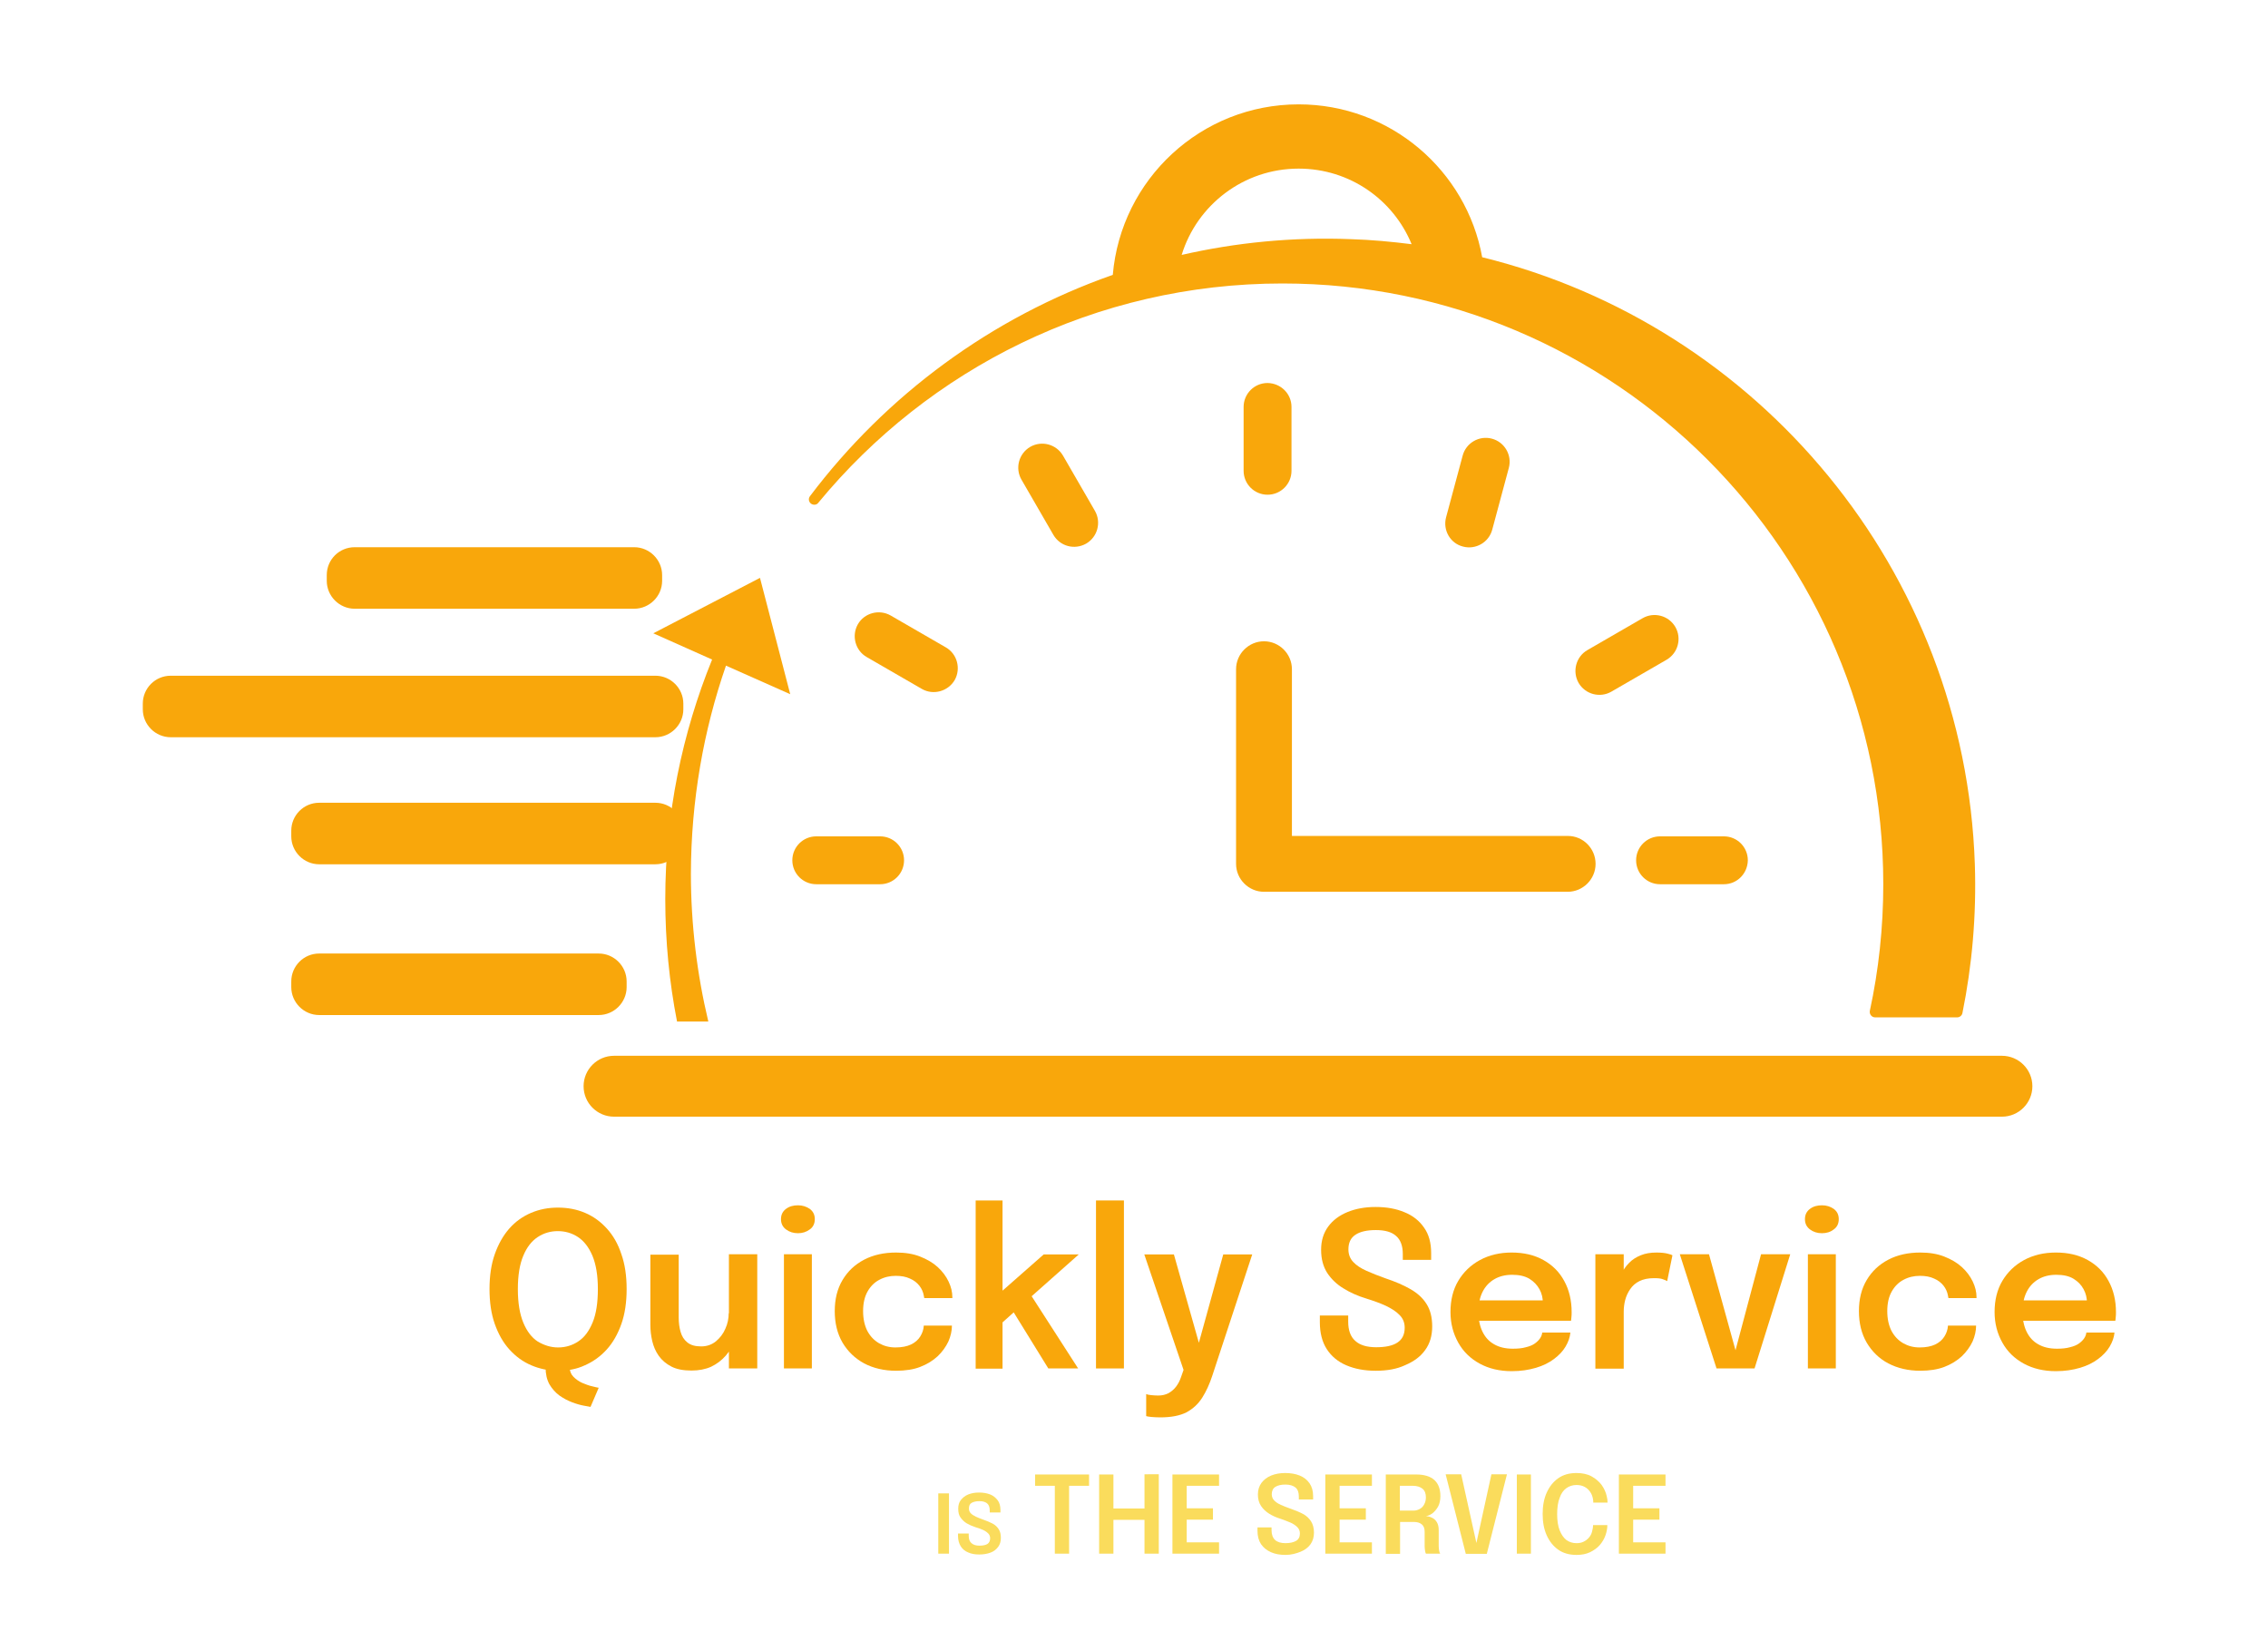 <svg version="1.1" id="Capa_2_00000031205038009542518240000001873388512975122312_"
	 xmlns="http://www.w3.org/2000/svg" xmlns:xlink="http://www.w3.org/1999/xlink" x="0px" y="0px" viewBox="0 0 1080 776.9"
	 style="enable-background:new 0 0 1080 776.9;" xml:space="preserve">
<style type="text/css">
	.st0{fill:none;}
	.st1{fill:#F9A70B;}
	.st2{enable-background:new    ;}
	.st3{fill:#FADC5C;}
</style>
<g>
	<path class="st0" d="M622.1,125.8c0,0,37.9,1.2,53.5,1.6c-5.2-26.9-28.8-47.2-57.2-47.2c-30.5,0-55.5,23.4-58,53.2l11-0.9
		L622.1,125.8z"/>
	<path fill='#F9A70B' d="M940.4,411.6c-4.7-140-103.2-256.8-234.6-289.1c-7.5-41.4-43.8-72.8-87.4-72.8c-46.5,0-84.6,35.7-88.5,81.2
		C472,151.2,422,188.2,385.7,236.3c-1,1.3-0.5,3.1,0.9,3.8c1.1,0.5,2.4,0.3,3.1-0.7c52.5-63.7,132-104.4,221-104.4
		c158,0,286.1,128.1,286.1,286.1c0,20.7-2.2,40.9-6.4,60.3c-0.3,1.6,0.9,3.1,2.5,3.1H932c1.2,0,2.3-0.9,2.5-2.1
		C939.1,459.7,941.2,435.9,940.4,411.6z M562.7,121.4c7.3-23.8,29.5-41.1,55.7-41.1c24.3,0,45.1,14.8,53.8,36
		c-9.5-1.2-19.1-2.1-28.8-2.4C615.6,112.8,588.5,115.5,562.7,121.4z"/>
	<path fill='#F9A70B' d="M953.3,531.8H292.4c-8,0-14.5-6.5-14.5-14.5l0,0c0-8,6.5-14.5,14.5-14.5h660.9c8,0,14.5,6.5,14.5,14.5l0,0
		C967.8,525.3,961.3,531.8,953.3,531.8z"/>
	<path fill='#F9A70B' d="M746.6,398.1H615.2v-79.4c0-7.3-6-13.3-13.3-13.3s-13.3,6-13.3,13.3v92.7c0,7.3,6,13.3,13.3,13.3
		c0.1,0,0.2,0,0.2,0c0.1,0,0.2,0,0.2,0h144.2c7.3,0,13.3-6,13.3-13.3S753.9,398.1,746.6,398.1z"/>
	<path fill='#F9A70B' d="M81.3,321.8h230.8c7.3,0,13.3,6,13.3,13.3v2.7c0,7.3-6,13.3-13.3,13.3H81.3c-7.3,0-13.3-6-13.3-13.3v-2.7
		C68,327.8,73.9,321.8,81.3,321.8z"/>
	<path fill='#F9A70B' d="M152,382.3h160.1c7.3,0,13.3,6,13.3,13.3v2.7c0,7.3-6,13.3-13.3,13.3H152c-7.3,0-13.3-6-13.3-13.3v-2.7
		C138.7,388.3,144.6,382.3,152,382.3z"/>
	<path fill='#F9A70B' d="M152,454.1h133.1c7.3,0,13.3,6,13.3,13.3v2.7c0,7.3-6,13.3-13.3,13.3H152c-7.3,0-13.3-6-13.3-13.3v-2.7
		C138.7,460.1,144.6,454.1,152,454.1z"/>
	<path fill='#F9A70B' d="M168.9,260.6H302c7.3,0,13.3,6,13.3,13.3v2.7c0,7.3-6,13.3-13.3,13.3H168.9c-7.3,0-13.3-6-13.3-13.3v-2.7
		C155.6,266.5,161.5,260.6,168.9,260.6z"/>
	<path fill='#F9A70B' d="M501.6,254.7l-15.2-26.3c-3.1-5.4-1.3-12.4,4.2-15.6l0,0c5.4-3.1,12.4-1.3,15.6,4.2l15.2,26.3
		c3.1,5.4,1.3,12.4-4.2,15.6l0,0C511.7,262,504.8,260.2,501.6,254.7z"/>
	<path fill='#F9A70B' d="M688.6,246.4l7.9-29.4c1.6-6.1,7.9-9.7,13.9-8.1l0,0c6.1,1.6,9.7,7.9,8.1,13.9l-7.9,29.4
		c-1.6,6.1-7.9,9.7-13.9,8.1l0,0C690.6,258.8,687,252.5,688.6,246.4z"/>
	<path fill='#F9A70B' d="M755.9,309.6l26.3-15.2c5.4-3.1,12.4-1.3,15.6,4.2l0,0c3.1,5.4,1.3,12.4-4.2,15.6l-26.3,15.2
		c-5.4,3.1-12.4,1.3-15.6-4.2l0,0C748.6,319.7,750.5,312.7,755.9,309.6z"/>
	<path fill='#F9A70B' d="M439,328.1l-26.3-15.2c-5.4-3.1-7.3-10.1-4.2-15.6l0,0c3.1-5.4,10.1-7.3,15.6-4.2l26.3,15.2
		c5.4,3.1,7.3,10.1,4.2,15.6l0,0C451.4,329.3,444.4,331.2,439,328.1z"/>
	<path fill='#F9A70B' d="M419.1,421.1h-30.4c-6.3,0-11.4-5.1-11.4-11.4l0,0c0-6.3,5.1-11.4,11.4-11.4h30.4c6.3,0,11.4,5.1,11.4,11.4
		l0,0C430.5,416,425.4,421.1,419.1,421.1z"/>
	<path fill='#F9A70B' d="M820.9,421.1h-30.4c-6.3,0-11.4-5.1-11.4-11.4l0,0c0-6.3,5.1-11.4,11.4-11.4h30.4c6.3,0,11.4,5.1,11.4,11.4
		l0,0C832.2,416,827.2,421.1,820.9,421.1z"/>
	<path fill='#F9A70B' d="M615,193.8v30.4c0,6.3-5.1,11.4-11.4,11.4l0,0c-6.3,0-11.4-5.1-11.4-11.4v-30.4c0-6.3,5.1-11.4,11.4-11.4l0,0
		C609.9,182.5,615,187.5,615,193.8z"/>
	<path fill='#F9A70B' d="M345.7,317l30.6,13.6l-7.2-27.7l-7.2-27.7l-25.4,13.2l-25.4,13.2l28,12.5c-14.3,35.2-22.3,73.7-22.3,114.1
		c0,19.9,1.9,39.4,5.6,58.3h14.9c-5.4-22.6-8.3-46.3-8.3-70.5C329.1,381.2,335,347.9,345.7,317z"/>
</g>
<g class="st2">
	<path fill='#F9A70B' d="M265.8,652.8c-4.6,0-8.8-0.9-12.8-2.6c-4-1.7-7.4-4.2-10.4-7.5c-3-3.3-5.3-7.4-7-12.2
		c-1.7-4.8-2.5-10.4-2.5-16.6c0-6.2,0.8-11.8,2.5-16.6c1.7-4.8,4-8.9,6.9-12.2s6.4-5.8,10.4-7.5c4-1.7,8.2-2.5,12.8-2.5
		c4.6,0,8.9,0.8,12.9,2.5c4,1.7,7.4,4.2,10.4,7.5s5.3,7.3,6.9,12.2c1.7,4.8,2.5,10.3,2.5,16.6c0,6.2-0.8,11.8-2.5,16.6
		c-1.7,4.8-4,8.9-7,12.2c-3,3.3-6.5,5.8-10.4,7.5C274.7,652,270.4,652.8,265.8,652.8z M265.8,641.7c3.5,0,6.8-1,9.6-2.9
		c2.9-1.9,5.1-4.9,6.8-9c1.7-4.1,2.5-9.4,2.5-15.9c0-6.6-0.9-11.8-2.6-15.9c-1.7-4-4-7-6.9-8.9c-2.9-1.9-6.1-2.8-9.6-2.8
		c-3.4,0-6.6,0.9-9.5,2.8c-2.9,1.9-5.2,4.8-6.9,8.9c-1.7,4-2.6,9.3-2.6,15.9c0,6.6,0.9,11.9,2.6,16c1.7,4.1,4,7.1,6.9,9
		C259.2,640.7,262.3,641.7,265.8,641.7z M259.8,651.2h11.5c0,1.8,0.6,3.3,1.8,4.5s2.6,2.2,4.2,2.9c1.7,0.7,3.2,1.3,4.7,1.6
		c1.5,0.4,2.5,0.6,3.1,0.7l-3.9,9.1c-0.6-0.1-1.7-0.3-3.3-0.6c-1.6-0.3-3.4-0.8-5.5-1.6s-4-1.8-6-3.2c-1.9-1.4-3.5-3.2-4.8-5.4
		C260.4,657,259.8,654.3,259.8,651.2z"/>
	<path fill='#F9A70B' d="M329.3,652.7c-3.9,0-7.1-0.6-9.6-1.9c-2.5-1.3-4.5-3-6-5.1c-1.5-2.1-2.5-4.5-3.1-7c-0.6-2.6-0.9-5.1-0.9-7.7
		c0-1.3,0-2.6,0-3.9c0-1.4,0-2.7,0-4.1v-25.5h13.5v23.4c0,1.2,0,2.4,0,3.5s0,2.2,0,3.2c0,2.4,0.3,4.7,0.9,6.7c0.6,2.1,1.6,3.7,3.2,5
		c1.6,1.3,3.7,1.9,6.6,1.9c2.7,0,5-0.8,7-2.4c1.9-1.6,3.5-3.6,4.5-6c1.1-2.4,1.6-4.9,1.6-7.4l4.6,3.1c0,3.3-0.5,6.4-1.5,9.3
		c-1,2.9-2.5,5.5-4.5,7.8s-4.3,4-7,5.3C335.9,652.1,332.8,652.7,329.3,652.7z M347.1,651.7v-54.4h13.5v54.4H347.1z"/>
	<path fill='#F9A70B' d="M380,587.3c-2.2,0-4.1-0.6-5.7-1.8c-1.6-1.2-2.4-2.8-2.4-4.9c0-2.1,0.8-3.7,2.4-4.9c1.6-1.2,3.5-1.7,5.7-1.7
		c2.1,0,4,0.6,5.6,1.7c1.6,1.2,2.4,2.8,2.4,4.9c0,2.1-0.8,3.8-2.4,4.9C384,586.7,382.1,587.3,380,587.3z M373.3,651.7v-54.4h13.3
		v54.4H373.3z"/>
	<path fill='#F9A70B' d="M426.7,652.8c-5.7,0-10.8-1.2-15.2-3.5c-4.4-2.4-7.8-5.7-10.3-9.9c-2.5-4.3-3.7-9.3-3.7-15
		c0-5.7,1.2-10.6,3.7-14.8c2.5-4.2,5.9-7.4,10.3-9.7c4.4-2.3,9.5-3.4,15.2-3.4c4.3,0,8.1,0.6,11.4,1.9c3.3,1.3,6.1,2.9,8.4,5
		c2.3,2.1,4,4.4,5.2,6.9c1.2,2.5,1.8,5,1.8,7.5c0,0.1,0,0.1,0,0.2s0,0.1,0,0.2h-13.4c0-0.2,0-0.4-0.1-0.6c0-0.2-0.1-0.4-0.1-0.6
		c-0.3-1.7-1-3.3-2.1-4.7c-1.1-1.4-2.6-2.6-4.5-3.4c-1.9-0.9-4.1-1.3-6.8-1.3c-2.8,0-5.4,0.6-7.8,1.9c-2.3,1.2-4.2,3.1-5.6,5.6
		c-1.4,2.5-2.1,5.6-2.1,9.3c0,3.7,0.7,6.8,2,9.4c1.4,2.6,3.2,4.5,5.6,5.9c2.3,1.3,4.9,2,7.8,2c3,0,5.5-0.5,7.4-1.4
		c1.9-0.9,3.4-2.2,4.4-3.8c1-1.6,1.6-3.3,1.7-5.2h13.4c0,2.5-0.6,5.1-1.7,7.6c-1.2,2.5-2.9,4.9-5.1,7c-2.3,2.1-5,3.8-8.4,5.1
		C435,652.2,431.1,652.8,426.7,652.8z"/>
	<path fill='#F9A70B' d="M464.6,651.7v-80h12.8v46.9l-2.9-1.4l22.5-19.8h16.7L487.1,621l3-5.5l23.3,36.2h-14.2l-17.9-29l3.3,0.6
		l-8.7,7.8l1.5-6v26.7H464.6z"/>
	<path fill='#F9A70B' d="M535.2,571.7v80h-13.3v-80H535.2z"/>
	<path fill='#F9A70B' d="M552.5,675c-1.6,0-3-0.1-4.3-0.2s-2-0.3-2.4-0.4v-10.5c0.4,0.2,1.2,0.4,2.3,0.5c1.1,0.1,2.2,0.2,3.4,0.2
		c1.9,0,3.5-0.4,4.9-1.1c1.4-0.8,2.6-1.8,3.6-3.1c1-1.3,1.8-2.8,2.4-4.6l1.2-3.4l-18.7-55h14.1l12.8,45.3H570l12.5-45.3h13.8
		l-19,57.7c-1.3,4-2.9,7.5-4.8,10.5c-1.9,3-4.4,5.3-7.5,7C561.8,674.2,557.7,675,552.5,675z"/>
	<path fill='#F9A70B' d="M655.1,652.8c-5.4,0-10-0.9-14-2.6c-4-1.7-7.1-4.3-9.3-7.7c-2.2-3.4-3.3-7.7-3.3-12.8c0-0.6,0-1.1,0-1.6
		c0-0.5,0-1,0-1.6h13.5c0,0.5,0,1,0,1.4s0,0.9,0,1.5c0,4.1,1.1,7.2,3.4,9.2c2.2,2,5.5,3,9.9,3c4.4,0,7.8-0.7,10.1-2.2
		c2.3-1.5,3.5-3.8,3.5-7.1c0-2.4-0.8-4.4-2.4-6c-1.6-1.7-3.8-3.1-6.5-4.4c-2.8-1.3-5.9-2.4-9.4-3.5c-4-1.2-7.6-2.8-10.8-4.8
		c-3.2-1.9-5.8-4.4-7.8-7.4c-1.9-3-2.9-6.6-2.9-11c0-4.3,1.1-8,3.4-11.1c2.2-3,5.3-5.3,9.2-6.9s8.4-2.4,13.3-2.4
		c5.2,0,9.8,0.8,13.8,2.5c4,1.6,7.1,4.1,9.3,7.3c2.3,3.2,3.4,7.3,3.4,12.1c0,0.6,0,1.2,0,1.7c0,0.5,0,1,0,1.6h-13.5
		c0-0.4,0-0.9,0-1.4s0-0.9,0-1.4c0-3.9-1.1-6.8-3.2-8.6c-2.1-1.9-5.3-2.8-9.6-2.8c-4.2,0-7.4,0.7-9.7,2.2c-2.3,1.5-3.4,3.8-3.4,7
		c0,2.4,0.8,4.4,2.3,6c1.5,1.6,3.6,3,6.3,4.2c2.7,1.2,5.7,2.4,9.1,3.6c4.5,1.5,8.5,3.2,11.8,5.1c3.3,1.9,5.9,4.2,7.7,7.1
		c1.8,2.8,2.7,6.4,2.7,10.7c0,4.4-1.1,8.2-3.4,11.3c-2.2,3.1-5.4,5.4-9.4,7.1C665.2,652,660.5,652.8,655.1,652.8z"/>
	<path fill='#F9A70B' d="M698.2,628.9v-9.6h38l-1.5,2.6c0-0.2,0-0.4,0-0.7s0-0.5,0-0.6c0-2.4-0.5-4.6-1.6-6.6s-2.7-3.7-4.8-5
		c-2.2-1.3-4.9-1.9-8.2-1.9c-3.3,0-6.1,0.7-8.5,2.1s-4.3,3.4-5.6,6c-1.3,2.6-2,5.7-2,9.3c0,3.7,0.6,6.9,1.9,9.6
		c1.3,2.7,3.1,4.7,5.6,6.1c2.4,1.4,5.4,2.1,8.9,2.1c2.4,0,4.5-0.2,6.2-0.7c1.7-0.4,3.2-1,4.3-1.8c1.1-0.8,1.9-1.6,2.5-2.5
		c0.6-0.9,0.9-1.8,1-2.7h13.4c-0.2,2.3-1,4.5-2.3,6.7s-3.1,4.1-5.5,5.9c-2.4,1.8-5.2,3.2-8.6,4.2c-3.4,1-7.2,1.6-11.5,1.6
		c-5.8,0-10.9-1.2-15.3-3.6s-7.8-5.7-10.2-10c-2.4-4.3-3.7-9.1-3.7-14.6c0-5.6,1.2-10.6,3.7-14.8c2.5-4.2,5.9-7.5,10.3-9.9
		c4.4-2.4,9.5-3.6,15.1-3.6c5.9,0,10.9,1.2,15.2,3.6c4.3,2.4,7.6,5.7,9.9,10c2.3,4.2,3.5,9.2,3.5,14.8c0,0.7,0,1.5-0.1,2.3
		s-0.1,1.4-0.2,1.8H698.2z"/>
	<path fill='#F9A70B' d="M759.7,651.7v-54.4h13.5v18.1l-3.1-1.7c0.3-2.4,1-4.6,1.9-6.7s2.1-3.9,3.7-5.5c1.5-1.6,3.4-2.8,5.6-3.7
		c2.2-0.9,4.7-1.3,7.5-1.3c2.2,0,4,0.2,5.2,0.5c1.3,0.3,2.1,0.6,2.4,0.8l-2.5,12.3c-0.3-0.2-1-0.5-2.1-0.9c-1-0.4-2.4-0.5-4.2-0.5
		c-2.8,0-5.1,0.5-6.9,1.4c-1.9,0.9-3.3,2.2-4.4,3.8c-1.1,1.6-1.9,3.3-2.4,5.2c-0.5,1.9-0.7,3.8-0.7,5.7v27H759.7z"/>
	<path fill='#F9A70B' d="M852.5,597.3l-17,54.4h-18.1l-17.5-54.4h13.9l13.7,49.6h-2.1l13.2-49.6H852.5z"/>
	<path fill='#F9A70B' d="M867.6,587.3c-2.2,0-4.1-0.6-5.7-1.8c-1.6-1.2-2.4-2.8-2.4-4.9c0-2.1,0.8-3.7,2.4-4.9c1.6-1.2,3.5-1.7,5.7-1.7
		c2.2,0,4,0.6,5.6,1.7c1.6,1.2,2.4,2.8,2.4,4.9c0,2.1-0.8,3.8-2.4,4.9C871.7,586.7,869.8,587.3,867.6,587.3z M860.9,651.7v-54.4
		h13.3v54.4H860.9z"/>
	<path fill='#F9A70B' d="M914.4,652.8c-5.7,0-10.8-1.2-15.2-3.5s-7.8-5.7-10.3-9.9c-2.5-4.3-3.7-9.3-3.7-15c0-5.7,1.2-10.6,3.7-14.8
		c2.5-4.2,5.9-7.4,10.3-9.7s9.5-3.4,15.2-3.4c4.3,0,8.1,0.6,11.4,1.9s6.1,2.9,8.4,5c2.3,2.1,4,4.4,5.2,6.9s1.8,5,1.8,7.5
		c0,0.1,0,0.1,0,0.2s0,0.1,0,0.2h-13.4c0-0.2,0-0.4-0.1-0.6c0-0.2-0.1-0.4-0.1-0.6c-0.3-1.7-1-3.3-2.1-4.7s-2.6-2.6-4.5-3.4
		c-1.9-0.9-4.1-1.3-6.8-1.3c-2.8,0-5.4,0.6-7.8,1.9c-2.3,1.2-4.2,3.1-5.6,5.6c-1.4,2.5-2.1,5.6-2.1,9.3c0,3.7,0.7,6.8,2,9.4
		c1.4,2.6,3.2,4.5,5.6,5.9c2.3,1.3,4.9,2,7.8,2c3,0,5.5-0.5,7.4-1.4s3.4-2.2,4.4-3.8c1-1.6,1.6-3.3,1.7-5.2h13.4
		c0,2.5-0.6,5.1-1.7,7.6c-1.2,2.5-2.9,4.9-5.1,7c-2.3,2.1-5,3.8-8.4,5.1C922.6,652.2,918.8,652.8,914.4,652.8z"/>
	<path fill='#F9A70B' d="M957.3,628.9v-9.6h38l-1.5,2.6c0-0.2,0-0.4,0-0.7s0-0.5,0-0.6c0-2.4-0.5-4.6-1.6-6.6c-1.1-2.1-2.7-3.7-4.8-5
		c-2.1-1.3-4.9-1.9-8.2-1.9c-3.3,0-6.1,0.7-8.5,2.1c-2.4,1.4-4.3,3.4-5.6,6c-1.3,2.6-2,5.7-2,9.3c0,3.7,0.6,6.9,1.9,9.6
		c1.3,2.7,3.1,4.7,5.6,6.1c2.4,1.4,5.4,2.1,8.9,2.1c2.4,0,4.5-0.2,6.2-0.7c1.7-0.4,3.2-1,4.3-1.8c1.1-0.8,1.9-1.6,2.5-2.5
		c0.6-0.9,0.9-1.8,1-2.7h13.4c-0.2,2.3-1,4.5-2.3,6.7s-3.1,4.1-5.5,5.9c-2.4,1.8-5.2,3.2-8.6,4.2c-3.4,1-7.2,1.6-11.5,1.6
		c-5.8,0-10.9-1.2-15.3-3.6c-4.4-2.4-7.8-5.7-10.2-10c-2.4-4.3-3.7-9.1-3.7-14.6c0-5.6,1.2-10.6,3.7-14.8c2.5-4.2,5.9-7.5,10.3-9.9
		c4.4-2.4,9.5-3.6,15.2-3.6c5.9,0,10.9,1.2,15.2,3.6c4.3,2.4,7.6,5.7,9.9,10c2.3,4.2,3.5,9.2,3.5,14.8c0,0.7,0,1.5-0.1,2.3
		s-0.1,1.4-0.2,1.8H957.3z"/>
</g>
<g class="st2">
	<path class="st3" d="M446.8,739.9v-28.7h5.1v28.7H446.8z"/>
	<path class="st3" d="M466.3,740.3c-2,0-3.8-0.3-5.3-1c-1.5-0.6-2.7-1.6-3.5-2.9c-0.8-1.3-1.3-2.9-1.3-4.9c0-0.2,0-0.4,0-0.6
		c0-0.2,0-0.4,0-0.6h5.1c0,0.2,0,0.4,0,0.5c0,0.2,0,0.3,0,0.6c0,1.6,0.4,2.7,1.3,3.5c0.9,0.8,2.1,1.2,3.8,1.2c1.7,0,3-0.3,3.8-0.8
		s1.3-1.5,1.3-2.7c0-0.9-0.3-1.7-0.9-2.3c-0.6-0.6-1.4-1.2-2.5-1.7c-1.1-0.5-2.2-0.9-3.6-1.3c-1.5-0.5-2.9-1.1-4.1-1.8
		s-2.2-1.7-3-2.8s-1.1-2.5-1.1-4.2s0.4-3.1,1.3-4.2s2-2,3.5-2.6c1.5-0.6,3.2-0.9,5.1-0.9c2,0,3.7,0.3,5.3,0.9
		c1.5,0.6,2.7,1.6,3.6,2.8c0.9,1.2,1.3,2.8,1.3,4.6c0,0.2,0,0.5,0,0.6c0,0.2,0,0.4,0,0.6h-5.1c0-0.2,0-0.3,0-0.5s0-0.3,0-0.5
		c0-1.5-0.4-2.6-1.2-3.3c-0.8-0.7-2-1.1-3.7-1.1c-1.6,0-2.8,0.3-3.7,0.8s-1.3,1.4-1.3,2.7c0,0.9,0.3,1.7,0.9,2.3
		c0.6,0.6,1.4,1.1,2.4,1.6s2.2,0.9,3.5,1.4c1.7,0.6,3.2,1.2,4.5,1.9c1.3,0.7,2.2,1.6,2.9,2.7c0.7,1.1,1,2.4,1,4.1
		c0,1.7-0.4,3.1-1.3,4.3c-0.9,1.2-2,2.1-3.6,2.7S468.3,740.3,466.3,740.3z"/>
</g>
<g class="st2">
	<path class="st3" d="M518.5,707.6h-11.9l2.5-3.4v35.7h-6.8v-35.7l2.6,3.4h-12v-5.4h25.7V707.6z"/>
	<path class="st3" d="M551.8,702.2v37.7h-6.8v-18.4l3,2.3h-20.8l3-2.3v18.4h-6.8v-37.7h6.8v18.6l-3-2.4h20.8l-3,2.3v-18.6H551.8z"/>
	<path class="st3" d="M562.1,707.6l3-3.4v16.1l-1.6-2h14.1v5.4h-14.1l1.6-2v16.2l-3-3.4h18.4v5.4h-22.2v-37.7h22.2v5.4H562.1z"/>
	<path class="st3" d="M612.2,740.5c-2.7,0-5-0.4-7-1.3s-3.5-2.1-4.7-3.8c-1.1-1.7-1.7-3.8-1.7-6.4c0-0.3,0-0.5,0-0.8
		c0-0.2,0-0.5,0-0.8h6.7c0,0.3,0,0.5,0,0.7s0,0.5,0,0.7c0,2,0.6,3.6,1.7,4.6c1.1,1,2.8,1.5,4.9,1.5c2.2,0,3.9-0.4,5.1-1.1
		c1.2-0.7,1.8-1.9,1.8-3.5c0-1.2-0.4-2.2-1.2-3s-1.9-1.6-3.3-2.2c-1.4-0.6-3-1.2-4.7-1.8c-2-0.6-3.8-1.4-5.4-2.4
		c-1.6-1-2.9-2.2-3.9-3.7c-1-1.5-1.5-3.3-1.5-5.5c0-2.2,0.6-4,1.7-5.5c1.1-1.5,2.7-2.7,4.6-3.5c2-0.8,4.2-1.2,6.7-1.2
		c2.6,0,4.9,0.4,6.9,1.2c2,0.8,3.5,2,4.7,3.7c1.1,1.6,1.7,3.6,1.7,6.1c0,0.3,0,0.6,0,0.8c0,0.2,0,0.5,0,0.8h-6.8c0-0.2,0-0.4,0-0.7
		c0-0.2,0-0.5,0-0.7c0-1.9-0.5-3.4-1.6-4.3s-2.7-1.4-4.8-1.4c-2.1,0-3.7,0.4-4.8,1.1c-1.1,0.7-1.7,1.9-1.7,3.5c0,1.2,0.4,2.2,1.2,3
		c0.8,0.8,1.8,1.5,3.2,2.1c1.3,0.6,2.9,1.2,4.6,1.8c2.3,0.8,4.2,1.6,5.9,2.5s2.9,2.1,3.8,3.5c0.9,1.4,1.4,3.2,1.4,5.4
		c0,2.2-0.6,4.1-1.7,5.6c-1.1,1.5-2.7,2.7-4.7,3.5S614.9,740.5,612.2,740.5z"/>
	<path class="st3" d="M634.9,707.6l3-3.4v16.1l-1.6-2h14.1v5.4h-14.1l1.6-2v16.2l-3-3.4h18.4v5.4h-22.2v-37.7h22.2v5.4H634.9z"/>
	<path class="st3" d="M659.9,739.9v-37.7h14.5c3.8,0,6.7,0.9,8.6,2.6c1.9,1.7,2.9,4.3,2.9,7.7c0,2-0.4,3.7-1.1,5
		c-0.8,1.4-1.7,2.4-2.7,3.2c-1.1,0.8-2.1,1.2-3.1,1.3c1,0.1,1.9,0.3,2.9,0.8c0.9,0.4,1.7,1.1,2.3,2.1s0.9,2.2,0.9,3.8
		c0,1.3,0,2.6,0,3.8s0,2.5,0,3.8c0,0.8,0.1,1.5,0.2,2.2c0.1,0.7,0.3,1.1,0.5,1.4h-6.8c-0.2-0.3-0.3-0.8-0.4-1.4
		c-0.1-0.6-0.2-1.4-0.2-2.2c0-1.2,0-2.3,0-3.4c0-1.1,0-2.3,0-3.4c0-1.6-0.4-2.7-1.3-3.5c-0.9-0.8-2.2-1.2-3.9-1.2h-8.3l1.8-2.3v17.5
		H659.9z M666.5,721.9l-1.8-2.5h8.4c1.1,0,2.1-0.3,3-0.8s1.6-1.2,2.1-2.2c0.5-0.9,0.8-2,0.8-3.3c0-1.8-0.5-3.2-1.6-4.1
		s-2.6-1.4-4.5-1.4h-8.3l2-2.4V721.9z"/>
	<path class="st3" d="M698,740l-9.6-37.9h7.4l7.4,33.4h-0.3l7.3-33.4h7.4L708,740H698z"/>
	<path class="st3" d="M722.3,739.9v-37.7h6.7v37.7H722.3z"/>
	<path class="st3" d="M765.4,726.3c0,1.6-0.3,3.2-0.9,4.9c-0.6,1.7-1.5,3.2-2.7,4.6c-1.2,1.4-2.8,2.5-4.6,3.4
		c-1.9,0.9-4,1.3-6.5,1.3c-3.4,0-6.3-0.8-8.7-2.5c-2.4-1.7-4.2-4-5.5-6.9c-1.3-2.9-1.9-6.3-1.9-10.1c0-3.8,0.6-7.2,1.9-10.1
		c1.3-2.9,3.1-5.2,5.5-6.9c2.4-1.7,5.3-2.5,8.7-2.5c2.8,0,5.2,0.5,7.2,1.6s3.6,2.5,4.8,4.1c1.2,1.7,2,3.5,2.4,5.3
		c0.3,1.1,0.4,2.1,0.4,3.1h-6.8c0-0.5,0-1-0.1-1.5c-0.2-1.3-0.6-2.5-1.3-3.5c-0.7-1.1-1.6-1.9-2.7-2.5c-1.1-0.6-2.4-0.9-3.9-0.9
		c-1.8,0-3.4,0.5-4.8,1.5c-1.4,1-2.5,2.5-3.2,4.6c-0.8,2-1.2,4.6-1.2,7.8c0,3.1,0.4,5.7,1.2,7.7s1.9,3.6,3.2,4.6
		c1.4,1,3,1.5,4.8,1.5c1.3,0,2.4-0.2,3.4-0.7s1.8-1.1,2.5-1.9c0.7-0.8,1.2-1.7,1.5-2.8s0.5-2.1,0.5-3.2H765.4z"/>
	<path class="st3" d="M774.7,707.6l3-3.4v16.1l-1.6-2h14.1v5.4h-14.1l1.6-2v16.2l-3-3.4h18.4v5.4h-22.2v-37.7h22.2v5.4H774.7z"/>
</g>
</svg>
